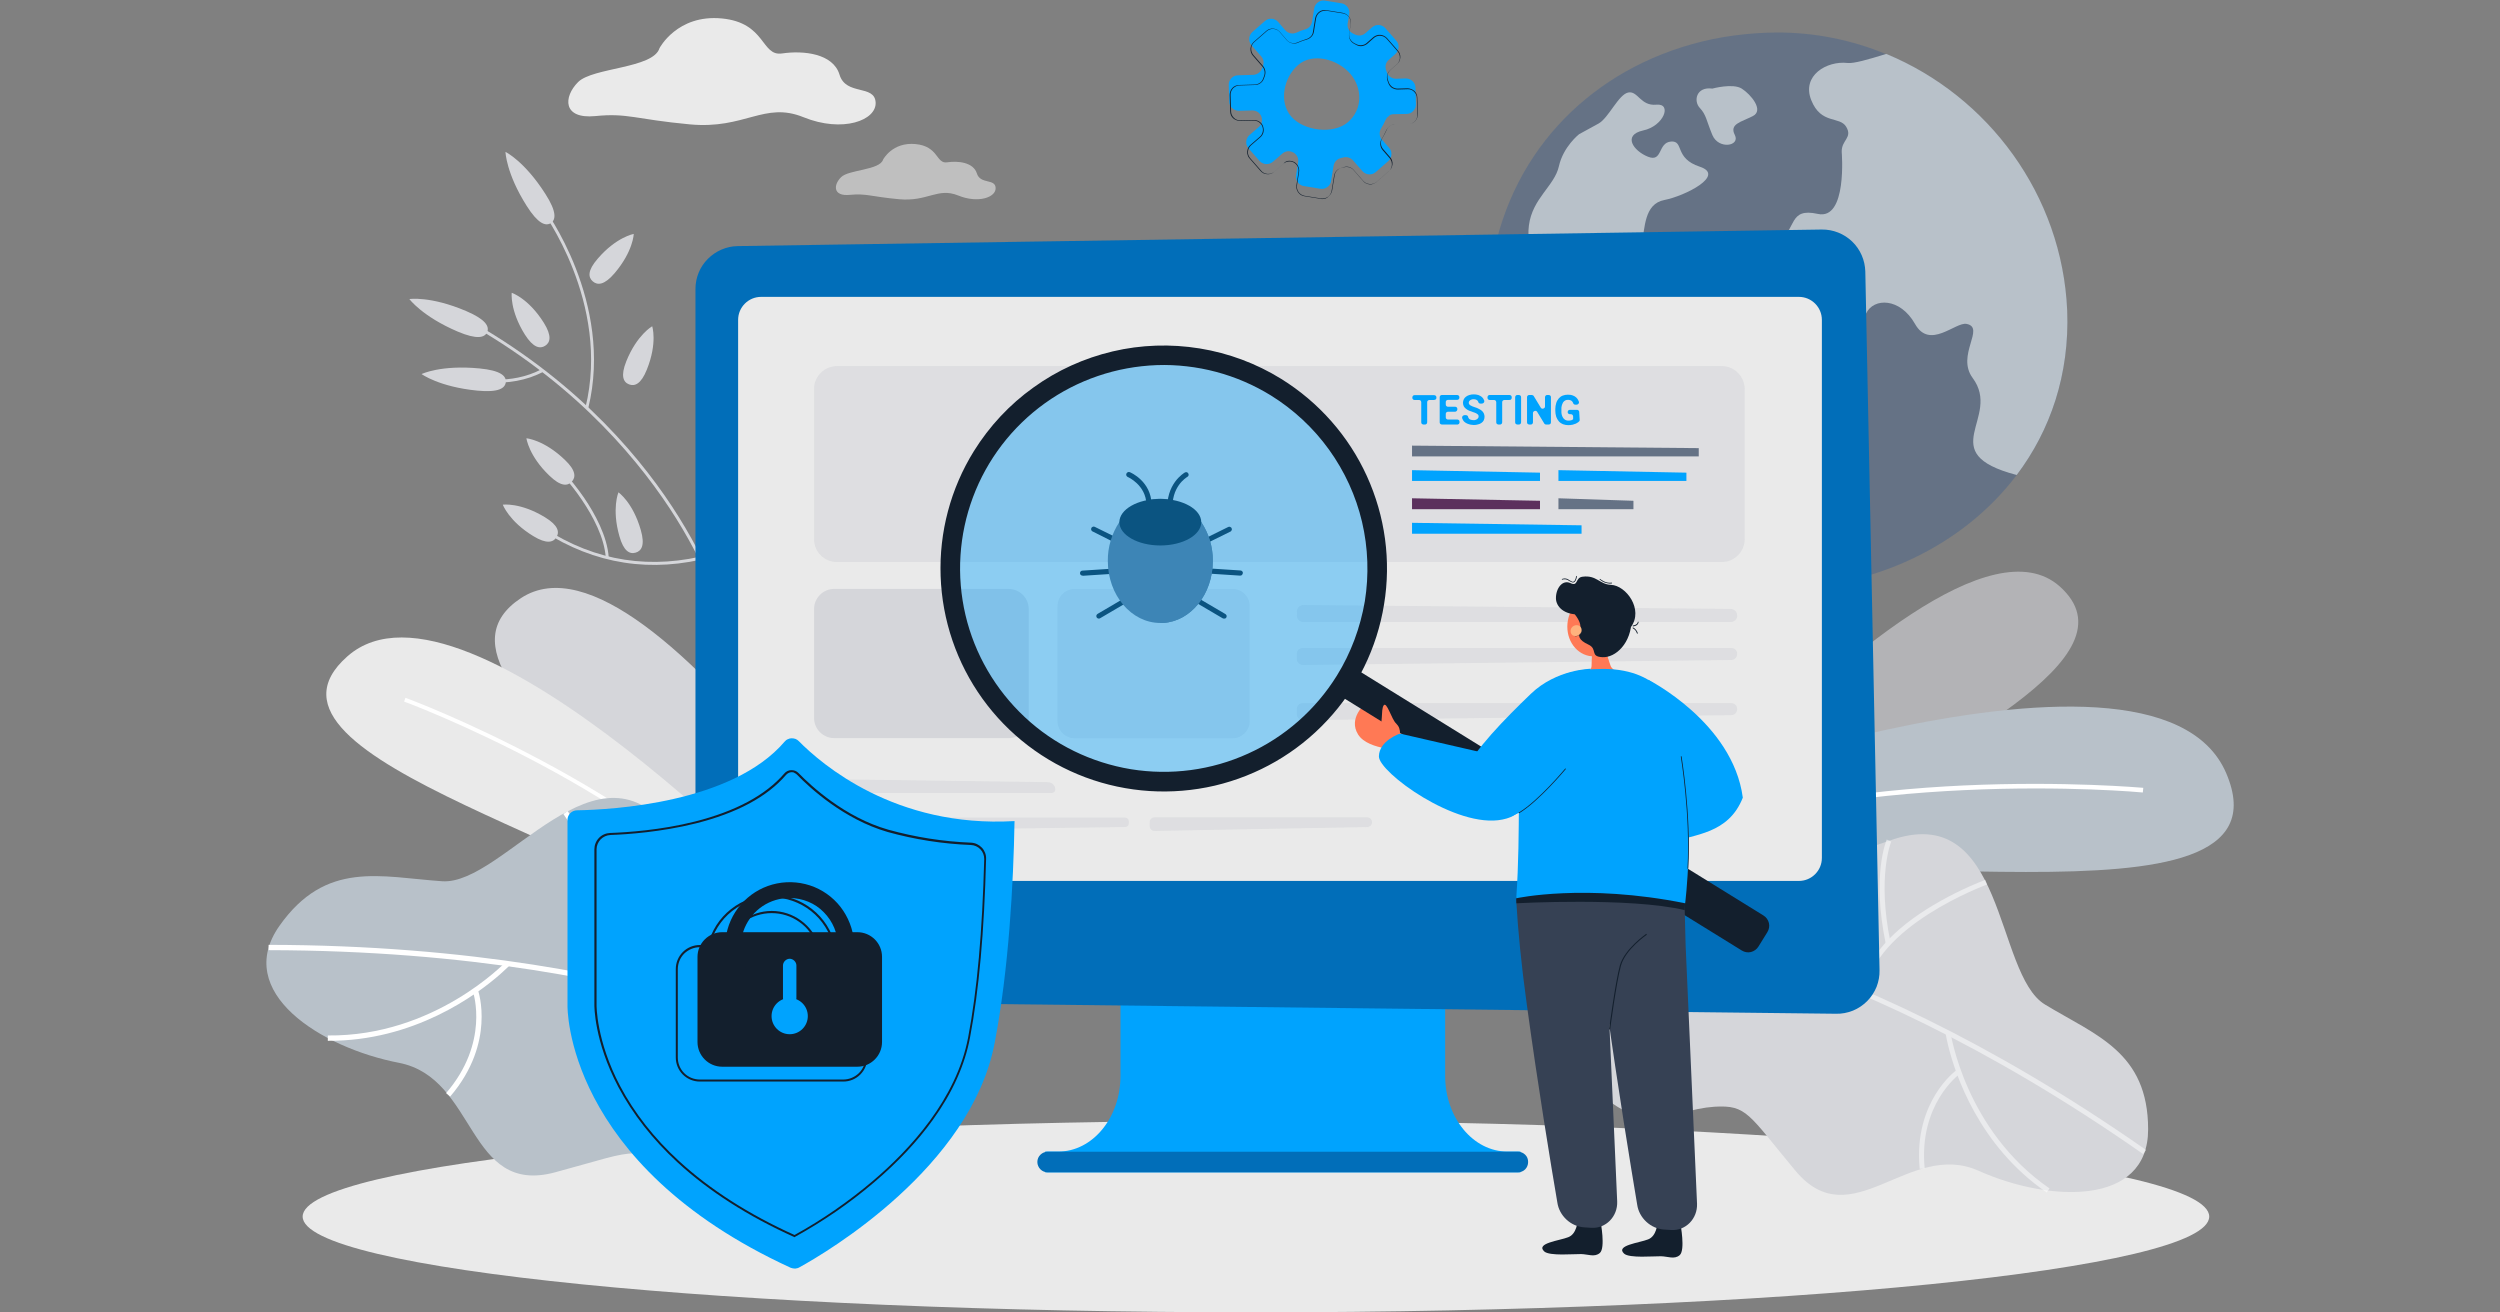 <?xml version="1.0" encoding="utf-8"?>
<!-- Generator: Adobe Illustrator 26.1.0, SVG Export Plug-In . SVG Version: 6.00 Build 0)  -->
<svg version="1.1" id="Layer_1" xmlns="http://www.w3.org/2000/svg" xmlns:xlink="http://www.w3.org/1999/xlink" x="0px" y="0px"
	 viewBox="0 0 1600 840" style="enable-background:new 0 0 1600 840;" xml:space="preserve">
<rect x="0" y="0" width="1600" height="840" fill="#808080" stroke="none"/>
<style type="text/css">
	.st0{fill:#657285;}
	.st1{fill:#B8C1C9;}
	.st2{fill:#EAEAEA;}
	.st3{opacity:0.6;}
	.st4{fill:#D5D6DA;}
	.st5{fill:#FFFFFF;}
	.st6{opacity:0.5;}
	.st7{fill:#00A3FE;}
	.st8{fill:#016EB9;}
	.st9{fill:#131F2D;}
	.st10{fill:#5C305D;}
	.st11{opacity:0.4;}
	.st12{fill:#FF7955;}
	.st13{fill:#364154;}
	.st14{fill:#FFB27D;}
</style>
<g>
	<path class="st0" d="M1290.7,304c-34.5,45.7-92.4,72.8-153,72.8c-98.4,0-185.9-75.1-185.9-173.4c0-81.1,44.4-139.2,105.4-166
		c16.8-7.3,34.5-12.3,52.7-14.7c9.2-1.2,18.5-1.9,27.8-1.9c23.8,0,47.3,4.7,69.3,13.8c65.1,26.9,112.5,90.3,115.8,164.2
		C1324.6,239.7,1312.2,275.5,1290.7,304z"/>
	<path class="st1" d="M1035.2,214.4c0,0,7,16.1,0,24.9c-6.9,8.8-7.6,25.5,6.3,36.5c13.9,11,19.8,12,16.7,23
		c-3.2,11-6.4,24.5-1.3,30.2c5.2,5.7,7.3,19.1,18.9,20.1c11.6,1-0.9-9.2,6.6-18.7c7.6-9.5,36.9-11.3,34.1-30
		c-2.8-18.7,24.1-20.3,27.9-32.6c3.8-12.3-12.3-19.8-25.8-18.9c-13.5,0.9-5.2-20.1-19.9-23.2c-14.7-3.1-21.5-14.9-30.1-13.5
		c-8.5,1.4-18-10.6-27.7-6.9C1031.4,209.3,1035.2,214.4,1035.2,214.4z"/>
	<path class="st1" d="M1010.6,85.9c0,0-10.1,7.9-12.9,20.5c-2.8,12.6-17,20.5-19.2,37.9c-2.2,17.4,7.8,17.8,4.3,27.3
		c-3.5,9.5,0.9,14.2,11.7,18.9c10.8,4.7,11.8,12,18.1,14.4c6.4,2.4,4.7,8.8,6.9,9.5c2.1,0.7,1.2-4.8,3.4-12.1
		c2.2-7.2,4.1-10.2-3.9-9.9c-8,0.3-5.5-6.1-2.4-10.2c3.2-4.1-4.4-4.7-6.9-4.1c-2.5,0.6-1.9,12.3-7.1,6.8c-5.2-5.5-7.7-11.8-3.5-19.1
		c4.3-7.2,13.4-1.3,19.9-9.9c6.5-8.7,15.6-5.2,16.1,1.7c0.5,6.9,13.4,7.1,15.6-2c2.2-9.1,1.3-25.1,14.5-27.6
		c13.3-2.6,39.3-15.8,22.7-21.3c-16.6-5.4-9.9-16.8-18.5-16.1c-8.5,0.7-5.2,13.5-14.7,9.7c-9.5-3.8-16.3-13.9-3.1-16.8
		c13.3-2.8,18.7-17.5,8.5-16.5s-11.8-9-18-7.8c-6.2,1.2-12.5,16.1-18.9,19.8C1016.8,82.5,1010.6,85.9,1010.6,85.9z"/>
	<path class="st1" d="M1095.9,56.7c0,0,13.1-3.6,18.8,0c5.7,3.6,14.5,13.9,7.1,17.6c-7.4,3.8-15.2,5-11.5,12.1
		c3.6,7.1-10.4,9.5-14.4,0c-3.9-9.5-3.9-12.9-8-17.3C1083.7,64.7,1085.5,55.3,1095.9,56.7z"/>
	<path class="st1" d="M1290.7,304c-54.1-14.2-9.2-36.5-28.2-62.1c-10.8-14.6,8.4-32.2-3.9-34.6c-7.1-1.4-23.6,16.8-33,0
		c-9.5-16.8-26.4-16.9-31.3-6.7c-4.9,10.2-25.7,17.2-39.3,9.8c-13.6-7.4-5.7-17.2-17.5-25c-11.8-7.7-12.7-20,0-29.5
		c12.7-9.5,6.9-23.2,25.9-19c19,4.2,15.3-39.6,15.3-39.6c-0.3-7.7,7.1-9,2.9-16.1c-4.2-7.1-16.1-1.3-22.4-17.1
		c-6.3-15.8,10-25.3,23.2-23.8c3.8,0.5,13.2-2.2,24.8-5.8c65.2,26.9,112.6,90.3,115.8,164.2C1324.6,239.7,1312.2,275.5,1290.7,304z"
		/>
	<path class="st1" d="M1039,178.3c0,0,10.9-6.1,16.7-1.2c5.8,4.8,8.3,8.1,16.9,6.2c8.6-1.8,14.4,1.6,8.9,4.1
		c-5.5,2.5-18.5,6.9-24.5,1.7C1051.1,183.8,1033.9,180.4,1039,178.3z"/>
	<path class="st1" d="M1083,197.9c0,0,7.7,1.4,9.6-1.8c1.8-3.2-1.8-0.1-4.8-1.8C1084.8,192.6,1079.1,194.3,1083,197.9z"/>
	<path class="st2" d="M803.8,839.9c337,0,610.1-27.5,610.1-61.3c0-33.9-273.2-61.3-610.1-61.3c-337,0-610.1,27.5-610.1,61.3
		C193.7,812.5,466.9,839.9,803.8,839.9z"/>
	<g class="st3">
		<path class="st4" d="M1107.7,492.9c69.8-71.3,167.7-155.4,210.4-117.7c51.4,45.5-73.4,102.7-167.2,161.3
			C1117.3,557.6,1063.2,538.3,1107.7,492.9z"/>
	</g>
	<path class="st1" d="M1021.5,522.5c0,0,356.3-137.7,403.3-27.6c47,110.1-266.4,32.8-368.4,76.6L1021.5,522.5z"/>
	<path class="st5" d="M1040.7,550c69.9-31.5,156-41.5,216.1-44.3c65-3.1,114.1,1.4,114.6,1.5l0.3-3c-0.5,0-49.8-4.5-115-1.5
		c-60.3,2.8-146.9,12.9-217.2,44.6L1040.7,550z"/>
	<path class="st4" d="M1266.3,749.3c-44.7-20-81.2,43.1-117.2,0c-30.4-36.5-31-42.2-51.8-41c-7.1,0.5-14.1,1.9-20.8,4.4
		c-8,2.9-21.6,5.8-34.4-0.5c-77.9-38.6-97.2-209.7,16.1-213c8.2-0.2,16.9,3.8,26.2,8.6c50.6,26.3,49.5,57.5,124.6,30.3
		c75.1-27.2,67.3,85.2,99.8,104.8c32.4,19.7,66,30.3,66,79.9S1311,769.3,1266.3,749.3z"/>
	<g class="st6">
		<path class="st5" d="M1025.6,589.4l0.1-3.2c1.4,0.1,144.3,7.5,347.8,149.8l-1.9,2.6C1168.9,596.8,1026.9,589.4,1025.6,589.4z"/>
		<path class="st5" d="M1206.8,603.6c-8.9-43.1,0.3-65.3,0.7-66.3l2.9,1.3c-0.1,0.2-9.2,22.4-0.5,64.4L1206.8,603.6z"/>
		<path class="st5" d="M1190.8,634.9c2.2-18.5,16.7-36.8,42.1-52.9c11.9-7.5,24.6-13.8,37.7-18.9l1.1,3
			c-0.7,0.3-72.6,26.6-77.7,69.1L1190.8,634.9z"/>
		<path class="st5" d="M1246.8,669.1c-1.2-4.9-1.6-7.9-1.7-8.1l3.2-0.4c0.1,0.6,9.4,62.8,63.4,100l-1.8,2.6
			C1266.4,733.3,1251.3,687.5,1246.8,669.1z"/>
		<path class="st5" d="M1228.6,748.1c-2.2-22.3,4.3-38.2,10.1-47.7c6.3-10.3,13.1-15.2,13.3-15.4l1.9,2.6
			c-0.3,0.2-26.1,19.4-22.1,60.2L1228.6,748.1z"/>
	</g>
	<path class="st2" d="M422.1,30.8c0,0,11.3-21.7,39.8-19c28.5,2.7,25.1,24.5,38.7,22.4c13.6-2,32.6,0,36.7,13.6
		c4.1,13.6,22.4,6.1,23.1,17.7c0.7,11.5-21.1,19.7-46.2,9.5c-25.1-10.2-37.4,7.9-72.7,4.6c-35.3-3.3-39.7-7.4-60.6-5.3
		C360,76.3,360.5,62,370,52.5C379.5,43.1,418.1,43.9,422.1,30.8z"/>
	<g class="st3">
		<path class="st2" d="M565.2,102.1c0,0,5.9-11.3,20.7-9.9c14.9,1.4,13.1,12.7,20.2,11.7c7.1-1.1,16.9,0,19.1,7.1
			c2.2,7.1,11.7,3.2,12,9.2c0.4,6-11,10.2-24,4.9c-13.1-5.3-19.5,4.1-37.8,2.4c-18.4-1.7-20.7-3.8-31.5-2.8
			c-10.9,1.1-10.6-6.4-5.6-11.3C543.1,108.5,563.1,109,565.2,102.1z"/>
	</g>
	<path class="st4" d="M393.3,174.9c-6.5,7.6-10.9,7.8-13.9,5.2c-3-2.6-3.5-6.9,3.1-14.5c11.9-13.9,23.1-15.9,23.1-15.9
		S405.3,160.8,393.3,174.9z"/>
	<path class="st4" d="M414,236.5c-3.7,9.3-7.8,10.9-11.4,9.5c-3.7-1.4-5.5-5.4-1.8-14.7c6.8-17,16.6-22.5,16.6-22.5
		S420.9,219.3,414,236.5z"/>
	<path class="st4" d="M465.3,397.6l-1.8,0.5c-0.1-0.3-7.4-28.8-30.7-66.2c-21.6-34.5-61.6-83.9-129.8-123.2l1-1.6
		c68.6,39.5,108.8,89.1,130.5,123.9C457.9,368.6,465.3,397.3,465.3,397.6z"/>
	<path class="st4" d="M376.5,261.2l-1.8-0.4c16.3-67-27.9-126.3-28.4-126.9l1.5-1.1C348.3,133.3,393,193.4,376.5,261.2z"/>
	<path class="st4" d="M339.4,241.5c-11.4,3.8-23.6,4.4-35.4,1.8l0.5-1.8c0.2,0.1,21.9,5.6,42.3-5.3l0.9,1.7
		C345.1,239.3,342.3,240.5,339.4,241.5L339.4,241.5z"/>
	<path class="st4" d="M448.4,358.2c-38.3,8.5-74.4,0.8-107.3-22.8c-0.8-0.6-1.6-1.2-2.5-1.7c0.1,0,0.1,0,0.2,0v-1.9
		c0.6,0,1,0.3,3.4,2c32.4,23.4,68,30.9,105.8,22.5L448.4,358.2z"/>
	<path class="st4" d="M389.6,356.9l-1.9,0.1c-1.7-25.7-29.3-54.9-29.6-55.1l1.4-1.3c5.2,5.7,10,11.7,14.4,18.1
		C380.5,328.4,388.7,343.1,389.6,356.9z"/>
	<path class="st4" d="M298.4,199.1c12.4,5.3,14.9,9.8,13.4,13.4c-1.5,3.6-6.4,5-18.9-0.3c-22.7-9.7-30.9-20.8-30.9-20.8
		S275.4,189.3,298.4,199.1z"/>
	<path class="st4" d="M306.9,235.8c13.5,1.3,17.2,4.8,16.8,8.8c-0.4,3.9-4.7,6.7-18.2,5.4c-24.5-2.4-35.7-10.6-35.7-10.6
		S282,233.4,306.9,235.8z"/>
	<path class="st4" d="M361.4,294.2c7.3,6.9,7.2,11.3,4.5,14.1c-2.7,2.9-7.1,3.1-14.3-3.9c-13.2-12.6-14.7-23.9-14.7-23.9
		S348,281.4,361.4,294.2z"/>
	<path class="st4" d="M348,206.5c5.3,8.5,4.2,12.7,0.9,14.8c-3.3,2.1-7.6,1.3-13-7.2c-9.7-15.5-8.4-26.7-8.4-26.7
		S338.1,190.8,348,206.5z"/>
	<path class="st4" d="M410.1,339.2c2.8,9.7,0.5,13.4-3.3,14.5c-3.8,1.1-7.7-0.9-10.4-10.6c-5-17.6-0.6-28-0.6-28
		S405,321.4,410.1,339.2z"/>
	<path class="st4" d="M348.7,331c8.6,5.2,9.5,9.5,7.4,12.8c-2,3.4-6.3,4.5-14.8-0.7c-15.6-9.5-19.5-20.1-19.5-20.1
		S332.9,321.4,348.7,331z"/>
	<path class="st4" d="M349.1,124.2c7.3,11.4,6.7,16.5,3.4,18.6c-3.3,2.1-8.2,0.4-15.4-11c-13.2-20.8-13.6-34.6-13.6-34.6
		S335.7,103.1,349.1,124.2z"/>
	<path class="st4" d="M611.3,645.5c0,0-193.4-318.3-277.9-262.7c-84.5,55.7,176.9,184.6,230.2,279.1L611.3,645.5z"/>
	<path class="st2" d="M521.3,588.7c0,0-222.6-235.8-298.9-168.7C146,487.1,414.6,542.6,476.6,613.4L521.3,588.7z"/>
	<path class="st5" d="M496.4,602.8c-42-49.7-104.4-88.9-149.4-113c-48.7-26.1-88-40.7-88.4-40.8l0.9-2.4c0.4,0.1,39.8,14.7,88.7,41
		c45.2,24.2,107.8,63.6,150.1,113.5L496.4,602.8z"/>
	<path class="st1" d="M255.3,680.2c50.1,9.7,43.4,85.3,99.9,70.1c56.5-15.2,51.7-18.8,79.6,5.3c0,0,11.2,23.6,33.9,27.1
		c89.5,13.7,208.6-120.6,114.1-191.2c-6.8-5.1-16.7-6.9-27.5-8.4c-58.9-7.9-76.6,19.4-124.4-48.7c-47.7-68.1-108.4,32.3-147.9,29.6
		c-39.4-2.7-74.4-13.7-104.2,28.6C149,635,205.2,670.5,255.3,680.2z"/>
	<path class="st5" d="M556.3,688l1.8-2.8c-1.2-0.8-127.5-80-386.2-80.5v3.4C429.7,608.6,555.1,687.2,556.3,688z"/>
	<path class="st5" d="M393.3,591.7c33.4-31.4,38.9-55.9,39.2-56.9l-3.3-0.7c0,0.2-5.6,24.6-38.2,55.1L393.3,591.7z"/>
	<path class="st5" d="M388.2,628c9.2-17.1,7.8-41.4-4.1-70.2c-5.7-13.5-12.6-26.5-20.8-38.7l-2.7,1.9c0.5,0.7,46,66.1,24.7,105.4
		L388.2,628z"/>
	<path class="st5" d="M320,623.6c4-3.5,6.1-5.7,6.2-5.8l-2.4-2.3c-0.5,0.5-45.7,47.9-114,47.2v3.4
		C264.8,666.5,305.2,636.6,320,623.6z"/>
	<path class="st5" d="M288.1,701.8c15.2-17.7,19.3-35.1,20-46.7c0.8-12.5-2-20.8-2.1-21.1l-3.2,1.1c0.1,0.3,10.6,32.1-17.3,64.5
		L288.1,701.8z"/>
	<path class="st7" d="M924.9,688.6V585.7H717.1v102.9c0,26.7-17.8,48.4-39.8,48.4h-8.4v13.3h304.2V737h-8.4
		C942.8,737,924.9,715.3,924.9,688.6z"/>
	<path class="st8" d="M971.4,750.3H670.6c-1.8,0-3.5-0.7-4.7-1.9c-1.2-1.2-2-2.9-2-4.7l0,0c0-1.8,0.7-3.5,2-4.7
		c1.2-1.2,2.9-1.9,4.7-1.9h300.8c1.8,0,3.5,0.7,4.7,1.9c1.3,1.2,1.9,2.9,1.9,4.7l0,0c0,1.8-0.7,3.5-1.9,4.7
		C974.9,749.6,973.2,750.3,971.4,750.3L971.4,750.3z"/>
	<path class="st8" d="M1175,648.8l-702.8-8.1c-7.2-0.1-14.1-3-19.2-8.2c-5.1-5.1-7.9-12.1-7.9-19.3V184.9c0-7.2,2.8-14.1,7.9-19.2
		c5.1-5.1,11.9-8.1,19.2-8.2l693.7-10.6c7.3-0.1,14.3,2.7,19.5,7.7c5.2,5,8.2,11.9,8.4,19.2l9.1,447.1c0.1,3.7-0.6,7.3-1.9,10.7
		c-1.4,3.4-3.4,6.5-6,9.1c-2.6,2.6-5.7,4.7-9.1,6.1C1182.4,648.2,1178.7,648.9,1175,648.8L1175,648.8z"/>
	<path class="st2" d="M1151.3,190H487.1c-8.1,0-14.7,6.6-14.7,14.7v344.4c0,8.1,6.6,14.7,14.7,14.7h664.2c8.1,0,14.7-6.6,14.7-14.7
		V204.7C1166,196.6,1159.4,190,1151.3,190z"/>
	<path class="st7" d="M891.6,73.1l8.7-0.2c0.8,0,1.6-0.2,2.3-0.5c0.7-0.3,1.4-0.8,1.9-1.4c0.5-0.6,1-1.3,1.3-2
		c0.3-0.7,0.4-1.5,0.4-2.3l-0.3-10.6c0-1.6-0.7-3.1-1.9-4.2c-1.2-1.1-2.7-1.7-4.3-1.7l-6.2,0.2c-1.3,0-2.6-0.4-3.6-1.1
		c-1.1-0.7-1.9-1.8-2.3-3c-0.2-0.5-0.3-1-0.5-1.4c-0.4-1.1-0.5-2.4-0.2-3.6c0.3-1.2,1-2.2,1.9-3l4.2-3.7c1.2-1.1,1.9-2.5,2.1-4.2
		c0.1-1.6-0.4-3.2-1.5-4.4l-7-8c-0.5-0.6-1.2-1.1-1.9-1.4c-0.7-0.4-1.5-0.6-2.3-0.6c-0.8-0.1-1.6,0.1-2.3,0.3
		c-0.7,0.3-1.4,0.7-2,1.2l-4.2,3.7c-0.9,0.8-2,1.3-3.2,1.5c-1.2,0.1-2.4-0.1-3.5-0.6c-0.4-0.2-0.9-0.5-1.4-0.7
		c-1.2-0.6-2.1-1.5-2.7-2.6c-0.6-1.2-0.8-2.5-0.6-3.7l1-6.1c0.3-1.6-0.1-3.2-1.1-4.5c-1-1.3-2.4-2.2-3.9-2.4l-10.5-1.7
		c-1.6-0.3-3.2,0.1-4.5,1.1c-1.3,0.9-2.2,2.4-2.4,3.9l-1.4,8.6c-0.2,1.1-0.7,2.2-1.5,3c-0.8,0.9-1.8,1.5-2.9,1.8
		c-1.9,0.5-3.8,1.2-5.6,2.1c-1.2,0.5-2.5,0.7-3.8,0.4c-1.3-0.3-2.4-0.9-3.3-1.9L818,14c-0.5-0.6-1.2-1.1-1.9-1.4
		c-0.7-0.4-1.5-0.6-2.3-0.6c-0.8-0.1-1.6,0.1-2.3,0.3c-0.7,0.3-1.4,0.7-2,1.2l-8,7c-1.2,1.1-1.9,2.5-2,4.1c-0.1,1.6,0.4,3.2,1.5,4.4
		l6.1,7c0.8,0.9,1.3,1.9,1.5,3.1c0.2,1.1,0,2.3-0.4,3.4c-0.2,0.5-0.4,1-0.6,1.6c-0.4,1.1-1.2,2-2.2,2.7c-1,0.7-2.1,1-3.3,1.1
		l-9.9,0.3c-1.6,0-3.1,0.7-4.2,1.9c-1.1,1.2-1.7,2.7-1.6,4.3l0.3,10.6c0,1.6,0.7,3.1,1.9,4.2c1.2,1.1,2.7,1.7,4.3,1.7l8.5-0.2
		c1.3,0,2.5,0.3,3.6,1c1,0.7,1.8,1.7,2.3,2.9v0.1c0.4,1.1,0.5,2.4,0.2,3.6c-0.3,1.2-1,2.2-1.9,3l-6,5.2c-0.6,0.5-1.1,1.2-1.4,1.9
		c-0.4,0.7-0.6,1.5-0.6,2.3c0,0.8,0,1.6,0.3,2.3c0.3,0.8,0.7,1.4,1.2,2l7,8c0.5,0.6,1.2,1.1,1.9,1.4c0.7,0.4,1.5,0.6,2.3,0.6
		c0.8,0.1,1.6-0.1,2.3-0.3c0.8-0.3,1.5-0.7,2.1-1.2l6-5.2c0.9-0.8,2-1.3,3.3-1.5c1.2-0.1,2.4,0.1,3.5,0.7l0.1,0
		c1.1,0.6,2,1.5,2.6,2.6c0.6,1.1,0.8,2.4,0.6,3.7l-1.3,8.4c-0.1,0.8-0.1,1.6,0.1,2.4c0.2,0.8,0.5,1.5,1,2.1c0.5,0.6,1.1,1.2,1.7,1.6
		c0.7,0.4,1.4,0.7,2.2,0.8l10.5,1.7c1.6,0.3,3.2-0.1,4.5-1.1c1.3-0.9,2.2-2.4,2.4-3.9l1.6-9.7c0.2-1.2,0.7-2.2,1.5-3.1
		c0.8-0.9,1.8-1.5,3-1.8c0.5-0.1,1.1-0.3,1.6-0.4c1.1-0.3,2.3-0.3,3.4,0c1.1,0.3,2.1,1,2.9,1.8l6.1,7c0.5,0.6,1.2,1.1,1.9,1.4
		c0.7,0.4,1.5,0.6,2.3,0.6c0.8,0.1,1.6-0.1,2.3-0.3c0.7-0.3,1.4-0.7,2-1.2l8-7c0.6-0.5,1.1-1.2,1.4-1.9c0.4-0.7,0.6-1.5,0.6-2.3
		c0-0.8,0-1.6-0.3-2.3c-0.3-0.8-0.6-1.4-1.2-2l-4.5-5.2c-0.9-1-1.4-2.2-1.5-3.5c-0.1-1.3,0.2-2.6,0.9-3.7c1-1.7,2-3.5,2.8-5.3
		c0.5-1.1,1.2-2,2.2-2.6C889.3,73.5,890.4,73.2,891.6,73.1L891.6,73.1z M862.8,78.1c-9.3,8.1-28.3,5.8-36.4-3.5
		c-8.1-9.3-4.9-25,4.4-33c9.3-8.1,25.1-3.8,33.3,5.5C872.1,56.4,872.1,70,862.8,78.1L862.8,78.1z"/>
	<path class="st9" d="M846.4,127.4c-0.3,0-0.7,0-1-0.1l-10.5-1.7c-0.8-0.1-1.6-0.4-2.3-0.8c-0.7-0.4-1.3-1-1.8-1.7
		c-0.5-0.7-0.8-1.4-1-2.2c-0.2-0.8-0.2-1.6-0.1-2.4l1.3-8.3c0.2-1.2,0-2.5-0.5-3.6c-0.6-1.1-1.4-2-2.5-2.6H828
		c-1-0.5-2.2-0.8-3.4-0.6c-1.2,0.1-2.3,0.6-3.2,1.4l-6,5.2c-0.6,0.5-1.3,1-2.1,1.2c-0.8,0.3-1.6,0.4-2.4,0.3
		c-0.8-0.1-1.6-0.3-2.3-0.6c-0.7-0.4-1.4-0.9-1.9-1.5l-7-8c-0.6-0.6-1-1.3-1.2-2.1c-0.3-0.8-0.4-1.6-0.3-2.4
		c0.1-0.8,0.3-1.6,0.6-2.3c0.3-0.7,0.9-1.4,1.5-1.9l6-5.2c0.9-0.8,1.5-1.8,1.8-3c0.3-1.2,0.2-2.4-0.2-3.5V81
		c-0.4-1.2-1.2-2.1-2.2-2.8c-1-0.7-2.2-1-3.5-1l-8.5,0.2c-1.6,0-3.2-0.6-4.5-1.7c-1.2-1.1-1.9-2.7-1.9-4.4L787,60.7
		c0-1.6,0.6-3.2,1.7-4.4c1.1-1.2,2.7-1.9,4.4-1.9l9.9-0.3c1.1,0,2.2-0.4,3.2-1c1-0.6,1.7-1.6,2.1-2.6c0.2-0.5,0.4-1.1,0.6-1.6
		c0.4-1,0.6-2.2,0.4-3.3c-0.2-1.1-0.6-2.1-1.4-3l-6.1-7c-1.1-1.2-1.6-2.9-1.5-4.5c0.1-1.6,0.9-3.2,2.1-4.3l8-7
		c0.6-0.5,1.3-1,2.1-1.2c0.8-0.3,1.6-0.4,2.4-0.3c0.8,0.1,1.6,0.3,2.3,0.6c0.7,0.4,1.4,0.9,1.9,1.5l4.5,5.2c0.8,1,2,1.6,3.2,1.9
		c1.3,0.3,2.5,0.1,3.7-0.4c1.8-0.8,3.7-1.5,5.6-2.1c1.1-0.3,2-0.9,2.8-1.7c0.8-0.8,1.3-1.9,1.4-3l1.4-8.6c0.3-1.6,1.2-3.1,2.5-4.1
		c1.3-1,3-1.4,4.6-1.1l10.5,1.7c1.6,0.3,3.1,1.2,4.1,2.5c1,1.3,1.4,3,1.1,4.6l-1,6.1c-0.2,1.2,0,2.5,0.6,3.6c0.6,1.1,1.5,2,2.6,2.6
		c0.5,0.2,0.9,0.5,1.4,0.7c1,0.5,2.2,0.8,3.4,0.6c1.2-0.1,2.3-0.6,3.2-1.4l4.2-3.7c1.3-1.1,2.9-1.6,4.5-1.5c1.6,0.1,3.2,0.9,4.3,2.1
		l7,8c0.5,0.6,1,1.3,1.2,2.1c0.3,0.8,0.4,1.6,0.3,2.4c0,0.8-0.3,1.6-0.6,2.3c-0.4,0.7-0.9,1.4-1.5,1.9l-4.2,3.7
		c-0.9,0.8-1.5,1.8-1.8,2.9c-0.3,1.1-0.2,2.3,0.2,3.5c0.2,0.5,0.3,1,0.5,1.4c0.4,1.2,1.2,2.2,2.2,3c1,0.7,2.3,1.1,3.5,1.1l6.2-0.2
		c1.6,0,3.2,0.6,4.5,1.7c1.2,1.1,1.9,2.7,1.9,4.3l0.3,10.6c0,1.6-0.6,3.2-1.7,4.4c-1.1,1.2-2.7,1.9-4.3,1.9l-8.7,0.2
		c-1.1,0-2.2,0.4-3.1,1c-0.9,0.6-1.7,1.5-2.1,2.5c-0.8,1.8-1.7,3.6-2.8,5.3c-0.7,1.1-1,2.3-0.9,3.6c0.1,1.3,0.6,2.5,1.4,3.4l4.5,5.2
		c0.5,0.6,1,1.3,1.2,2.1c0.3,0.8,0.4,1.6,0.3,2.4c-0.1,0.8-0.3,1.6-0.6,2.3c-0.4,0.7-0.9,1.4-1.5,1.9l-8,7c-0.6,0.5-1.3,1-2.1,1.2
		c-0.8,0.3-1.6,0.4-2.4,0.3c-0.8-0.1-1.6-0.3-2.3-0.6c-0.7-0.4-1.4-0.9-1.9-1.5l-6.1-7c-0.7-0.8-1.7-1.5-2.8-1.8
		c-1.1-0.3-2.2-0.3-3.3,0c-0.5,0.2-1.1,0.3-1.6,0.5c-1.1,0.3-2.1,0.9-2.9,1.7c-0.8,0.8-1.3,1.9-1.5,3l-1.6,9.7
		c-0.3,1.5-1,2.8-2.1,3.7C849.3,126.9,847.9,127.4,846.4,127.4L846.4,127.4z M825.2,102.9c1,0,2,0.2,2.9,0.7l0.1,0
		c1.1,0.6,2.1,1.6,2.6,2.7c0.6,1.2,0.8,2.5,0.6,3.8l-1.3,8.4c-0.3,1.5,0.1,3.1,1,4.4c0.9,1.3,2.3,2.1,3.8,2.4l10.5,1.7
		c1.5,0.2,3.1-0.1,4.4-1c1.3-0.9,2.1-2.3,2.4-3.8l1.6-9.7c0.2-1.2,0.7-2.3,1.5-3.2c0.8-0.9,1.9-1.5,3.1-1.8c0.5-0.1,1.1-0.3,1.6-0.4
		c1.1-0.3,2.4-0.3,3.5,0c1.1,0.3,2.2,1,2.9,1.9l6.1,7c0.5,0.6,1.1,1.1,1.8,1.4c0.7,0.3,1.4,0.5,2.2,0.6c0.8,0.1,1.6,0,2.3-0.3
		c0.7-0.2,1.4-0.6,2-1.1l8-7c1.2-1,1.9-2.5,2-4c0.1-1.6-0.4-3.1-1.4-4.3l-4.5-5.2c-0.9-1-1.4-2.3-1.5-3.6c-0.1-1.3,0.2-2.7,1-3.8
		c1-1.7,2-3.4,2.8-5.3c0.5-1.1,1.3-2,2.2-2.7c1-0.7,2.2-1,3.3-1.1l8.7-0.2c1.6,0,3-0.7,4.1-1.8c1.1-1.1,1.6-2.6,1.6-4.2l-0.3-10.6
		c0-1.6-0.7-3-1.8-4.1c-1.1-1.1-2.6-1.7-4.2-1.6l-6.2,0.2c-1.3,0-2.6-0.4-3.8-1.1c-1.1-0.8-1.9-1.9-2.3-3.1c-0.2-0.5-0.3-1-0.5-1.4
		c-0.4-1.2-0.5-2.5-0.2-3.7c0.3-1.2,1-2.3,1.9-3.1l4.2-3.7c0.6-0.5,1.1-1.1,1.4-1.8c0.3-0.7,0.6-1.4,0.6-2.2c0-0.8,0-1.5-0.3-2.3
		c-0.2-0.7-0.6-1.4-1.1-2l-7-8c-1-1.2-2.5-1.9-4-2c-1.6-0.1-3.1,0.4-4.2,1.4l-4.2,3.7c-1,0.8-2.1,1.3-3.4,1.5
		c-1.2,0.2-2.5-0.1-3.6-0.7c-0.4-0.2-0.9-0.5-1.3-0.7c-1.2-0.6-2.2-1.5-2.8-2.7c-0.6-1.2-0.8-2.5-0.6-3.9l1-6.1
		c0.2-1.5-0.1-3.1-1-4.4c-0.9-1.3-2.3-2.1-3.8-2.4l-10.5-1.7c-1.5-0.2-3.1,0.1-4.4,1c-1.3,0.9-2.1,2.3-2.4,3.8l-1.4,8.6
		c-0.2,1.2-0.7,2.3-1.5,3.1c-0.8,0.9-1.8,1.5-3,1.9c-1.9,0.5-3.8,1.2-5.6,2c-1.2,0.6-2.6,0.7-3.9,0.4c-1.3-0.3-2.5-1-3.4-2l-4.5-5.2
		c-0.5-0.6-1.1-1.1-1.8-1.4c-0.7-0.3-1.4-0.5-2.2-0.6c-0.8-0.1-1.5,0.1-2.2,0.3c-0.7,0.2-1.4,0.6-2,1.1l-8,7c-1.2,1-1.9,2.5-2,4
		c-0.1,1.5,0.4,3.1,1.4,4.3l6.1,7c0.8,0.9,1.3,2,1.5,3.2c0.2,1.2,0,2.4-0.4,3.5c-0.2,0.5-0.4,1-0.6,1.6c-0.4,1.1-1.2,2.1-2.2,2.8
		c-1,0.7-2.2,1.1-3.4,1.1l-9.9,0.3c-0.8,0-1.5,0.2-2.2,0.5c-0.7,0.3-1.3,0.8-1.9,1.3c-0.5,0.6-0.9,1.2-1.2,1.9
		c-0.3,0.7-0.4,1.5-0.4,2.3l0.3,10.6c0,1.6,0.7,3,1.8,4.1c1.1,1.1,2.6,1.7,4.2,1.6l8.5-0.2c1.3,0,2.6,0.3,3.7,1.1
		c1.1,0.7,1.9,1.8,2.3,3v0.1c0.4,1.2,0.5,2.5,0.2,3.7c-0.3,1.2-1,2.3-1.9,3.1l-6,5.2c-0.6,0.5-1,1.1-1.4,1.8
		c-0.3,0.7-0.5,1.4-0.6,2.2c-0.1,0.8,0,1.5,0.3,2.3c0.3,0.7,0.6,1.4,1.2,2l7,8c0.5,0.6,1.1,1.1,1.8,1.4c0.7,0.3,1.5,0.5,2.2,0.6
		c0.8,0.1,1.5-0.1,2.3-0.3c0.7-0.2,1.4-0.6,2-1.1l6-5.2C822.2,103.5,823.7,102.9,825.2,102.9L825.2,102.9z"/>
	<g class="st3">
		<path class="st4" d="M1101.9,234.3H535.7c-8.1,0-14.7,6.6-14.7,14.6v96.2c0,8.1,6.6,14.6,14.7,14.6h566.2
			c8.1,0,14.7-6.6,14.7-14.6V249C1116.5,240.9,1110,234.3,1101.9,234.3z"/>
	</g>
	<g class="st3">
		<path class="st4" d="M1107.6,398.1H834.2c-0.6,0-1.1-0.1-1.6-0.3c-0.5-0.2-1-0.5-1.4-0.9c-0.4-0.4-0.7-0.9-0.9-1.4
			c-0.2-0.5-0.3-1.1-0.3-1.6v-2.5c0-0.6,0.1-1.1,0.3-1.6c0.2-0.5,0.5-1,0.9-1.4c0.4-0.4,0.9-0.7,1.4-0.9c0.5-0.2,1.1-0.3,1.6-0.3
			l273.4,2.5c1.1,0,2.2,0.5,3,1.3c0.8,0.8,1.2,1.9,1.2,3l0,0c0,1.1-0.4,2.2-1.3,3C1109.8,397.6,1108.8,398.1,1107.6,398.1
			L1107.6,398.1z"/>
	</g>
	<path class="st0" d="M1087.2,292.1H903.7v-6.9l183.5,1.6V292.1z"/>
	<path class="st7" d="M985.6,307.8h-81.9v-6.9l81.9,1.6V307.8z"/>
	<path class="st7" d="M1012.2,341.6H903.7v-7l108.5,1.6V341.6z"/>
	<path class="st10" d="M985.6,325.9h-81.9v-7l81.9,1.6V325.9z"/>
	<path class="st0" d="M1045.4,325.9h-48v-7l48,1.6V325.9z"/>
	<path class="st7" d="M1079.3,307.8h-81.9v-6.9l81.9,1.6V307.8z"/>
	<g class="st3">
		<path class="st4" d="M1108,422.4l-274.1,3.2c-0.5,0-1-0.1-1.5-0.3c-0.5-0.2-0.9-0.5-1.3-0.8c-0.4-0.4-0.7-0.8-0.9-1.3
			c-0.2-0.5-0.3-1-0.3-1.5v-3.2c0-1,0.4-2,1.1-2.7c0.7-0.7,1.7-1.1,2.7-1.1H1108c1,0,2,0.4,2.7,1.1c0.7,0.7,1.1,1.7,1.1,2.7l0,0
			c0,1-0.4,2-1.1,2.7C1110,422,1109.1,422.4,1108,422.4L1108,422.4z"/>
	</g>
	<g class="st3">
		<path class="st4" d="M673.1,507.5h-150v-8.9l147.6,2c1.2,0,2.4,0.5,3.3,1.4c0.9,0.9,1.4,2.1,1.4,3.3l0,0c0,0.6-0.2,1.1-0.6,1.5
			C674.2,507.3,673.7,507.5,673.1,507.5z"/>
	</g>
	<g class="st3">
		<path class="st4" d="M720,529.3l-194.4,2.6c-0.3,0-0.6-0.1-0.9-0.2c-0.3-0.1-0.6-0.3-0.8-0.5c-0.2-0.2-0.4-0.5-0.5-0.8
			c-0.1-0.3-0.2-0.6-0.2-0.9v-3.9c0-0.6,0.3-1.3,0.7-1.7c0.5-0.5,1.1-0.7,1.7-0.7h194.4c0.6,0,1.3,0.3,1.7,0.7
			c0.5,0.5,0.7,1.1,0.7,1.7v1.4c0,0.6-0.2,1.2-0.7,1.7C721.2,529,720.6,529.3,720,529.3L720,529.3z"/>
	</g>
	<g class="st3">
		<path class="st4" d="M874.9,529.3l-136,2.5c-0.4,0-0.8-0.1-1.2-0.2c-0.4-0.2-0.7-0.4-1-0.7c-0.3-0.3-0.5-0.6-0.7-1
			c-0.2-0.4-0.2-0.8-0.2-1.2v-2.5c0-0.8,0.3-1.6,0.9-2.2c0.6-0.6,1.4-0.9,2.2-0.9h136.1c0.8,0,1.6,0.3,2.2,0.9
			c0.6,0.6,0.9,1.4,0.9,2.2c0,0.8-0.3,1.6-0.9,2.2C876.5,529,875.7,529.3,874.9,529.3L874.9,529.3z"/>
	</g>
	<g class="st3">
		<path class="st4" d="M1108,457.7l-274.1,3.2c-0.5,0-1-0.1-1.5-0.3c-0.5-0.2-0.9-0.5-1.3-0.8c-0.4-0.4-0.7-0.8-0.9-1.3
			c-0.2-0.5-0.3-1-0.3-1.5v-3.2c0-1,0.4-2,1.1-2.7c0.7-0.7,1.7-1.1,2.7-1.1H1108c1,0,2,0.4,2.7,1.1c0.7,0.7,1.1,1.7,1.1,2.7l0,0
			c0,1-0.4,2-1.1,2.7C1110,457.3,1109.1,457.7,1108,457.7L1108,457.7z"/>
	</g>
	<path class="st4" d="M645.5,376.9H533.9c-7.1,0-12.9,5.8-12.9,12.9v69.7c0,7.1,5.8,12.9,12.9,12.9h111.6c7.1,0,12.9-5.8,12.9-12.9
		v-69.7C658.4,382.7,652.6,376.9,645.5,376.9z"/>
	<g class="st3">
		<path class="st4" d="M788.8,376.9h-101c-6.1,0-11,4.9-11,11v73.6c0,6.1,4.9,11,11,11h101c6.1,0,11-4.9,11-11v-73.6
			C799.8,381.8,794.9,376.9,788.8,376.9z"/>
	</g>
	<path class="st7" d="M649.3,525.5c-0.7,39.8-3.6,94.2-12.7,141.9c-15.1,79.6-107.8,134.3-125,143.7c-0.8,0.5-1.8,0.7-2.7,0.8
		c-1,0-1.9-0.2-2.8-0.5c-145.1-66.6-142.9-167.8-142.9-167.8V524.7c0-1.6,0.6-3.1,1.8-4.3c1.1-1.1,2.7-1.8,4.3-1.8
		c22.1-0.4,99.2-4.5,132.9-44c0.5-0.6,1.2-1.2,2-1.5c0.8-0.4,1.6-0.6,2.4-0.6c0.8,0,1.7,0.1,2.5,0.4c0.8,0.3,1.5,0.8,2.1,1.4
		c14.5,14.7,61.8,55.6,137.9,51.2L649.3,525.5z"/>
	<path class="st9" d="M508.6,791.8c-0.1,0-0.2,0-0.3-0.1c-29.6-13.3-54.7-29.4-74.7-47.8c-16-14.7-28.7-31-37.9-48.3
		c-15.6-29.5-15.3-52.2-15.3-52.4v-99.6c0-2.7,1-5.3,2.9-7.3c1.9-2,4.5-3.1,7.2-3.2c10.9-0.4,32.3-1.8,54.2-7.3
		c26.1-6.6,45.3-16.9,57.2-30.7c0.6-0.7,1.2-1.2,2-1.6c0.8-0.4,1.6-0.6,2.5-0.6c0.9,0,1.7,0.1,2.5,0.4c0.8,0.3,1.5,0.8,2.1,1.4
		c8.1,8.3,29.7,28.4,57.5,36.3c17.3,4.8,35,7.6,52.9,8.3c2.7,0.1,5.2,1.3,7,3.2c1.8,1.9,2.8,4.5,2.7,7.2
		c-1.2,46.5-4.5,83.9-10.3,114.4c-3.3,17.6-11.3,35.3-23.7,52.5c-9.9,13.8-22.6,27.3-37.8,40.2c-15.6,13.3-32.6,24.9-50.5,34.8
		C508.8,791.7,508.7,791.8,508.6,791.8L508.6,791.8z M506.8,494.2h-0.2c-0.7,0-1.3,0.2-1.9,0.5c-0.6,0.3-1.2,0.7-1.6,1.2
		c-12,14-31.5,24.5-57.9,31.1c-22,5.5-43.6,7-54.5,7.4c-2.4,0.1-4.6,1.1-6.3,2.8c-1.6,1.7-2.6,4-2.6,6.3v99.7
		c0,0.2-0.3,22.7,15.1,51.9c9.1,17.2,21.7,33.3,37.6,47.9c19.8,18.2,44.7,34.2,74,47.4c17.8-9.8,34.5-21.4,50-34.5
		c23.7-20.1,53.6-52.4,61.1-91.9c5.8-30.5,9.1-67.8,10.3-114.2c0-2.3-0.8-4.5-2.4-6.2c-1.6-1.7-3.8-2.7-6.1-2.8
		c-18-0.7-35.9-3.5-53.2-8.3c-28.1-8.1-50-28.3-58.1-36.7c-0.4-0.5-1-0.8-1.6-1.1C508.1,494.3,507.4,494.2,506.8,494.2L506.8,494.2z
		"/>
	<path class="st9" d="M539.7,692.2h-91.8c-4.1,0-8-1.6-10.9-4.5c-2.9-2.9-4.5-6.8-4.5-10.9v-56.6c0-4.1,1.6-8,4.5-10.9
		c2.9-2.9,6.8-4.5,10.9-4.5h5.2c2.2-9.1,7.4-17.2,14.8-23c7.4-5.8,16.5-9,25.9-9c9.4,0,18.5,3.2,25.9,9c7.4,5.8,12.6,13.9,14.8,23
		h5.2c4.1,0,8,1.6,10.9,4.5c2.9,2.9,4.5,6.8,4.5,10.9v56.6c0,4.1-1.6,8-4.5,10.9C547.7,690.6,543.8,692.2,539.7,692.2z M447.9,606.2
		c-3.7,0-7.3,1.5-10,4.1c-2.6,2.6-4.1,6.2-4.1,10v56.6c0,3.7,1.5,7.3,4.1,9.9c2.6,2.6,6.2,4.1,10,4.1h91.8c3.7,0,7.3-1.5,10-4.1
		c2.6-2.6,4.1-6.2,4.1-9.9v-56.6c0-3.7-1.5-7.3-4.1-10c-2.6-2.6-6.2-4.1-10-4.1H534c-0.1,0-0.3-0.1-0.4-0.1
		c-0.1-0.1-0.2-0.2-0.2-0.4c-2.1-8.9-7.1-16.9-14.3-22.6c-7.2-5.7-16.1-8.8-25.3-8.8c-9.2,0-18.1,3.1-25.3,8.8
		c-7.2,5.7-12.2,13.7-14.3,22.6c0,0.1-0.1,0.3-0.2,0.4c-0.1,0.1-0.3,0.1-0.4,0.1H447.9z M523.5,606.2h-59.3c-0.1,0-0.2,0-0.3-0.1
		c-0.1,0-0.2-0.1-0.2-0.2c-0.1-0.1-0.1-0.2-0.1-0.3c0-0.1,0-0.2,0-0.3c2-6.5,6-12.1,11.5-16.1c5.5-4,12-6.2,18.8-6.2
		c6.8,0,13.4,2.2,18.8,6.2c5.5,4,9.5,9.6,11.5,16.1c0,0.1,0,0.2,0,0.3c0,0.1-0.1,0.2-0.1,0.3c-0.1,0.1-0.1,0.2-0.2,0.2
		C523.7,606.1,523.6,606.2,523.5,606.2L523.5,606.2z M465.1,604.8h57.5c-2.1-6-5.9-11.2-11.1-14.8c-5.2-3.7-11.3-5.6-17.7-5.6
		c-6.3,0-12.5,2-17.7,5.6C471,593.7,467.1,598.9,465.1,604.8L465.1,604.8z"/>
	<path class="st9" d="M548.7,596.6h-86.5c-8.7,0-15.8,7.1-15.8,15.8v54.5c0,8.7,7.1,15.8,15.8,15.8h86.5c8.7,0,15.8-7.1,15.8-15.8
		v-54.5C564.5,603.6,557.4,596.6,548.7,596.6z"/>
	<path class="st9" d="M505.4,647c-8.2,0-16.1-2.4-22.9-6.9c-6.8-4.5-12.1-11-15.2-18.5c-3.1-7.5-3.9-15.8-2.4-23.8
		c1.6-8,5.5-15.3,11.3-21.1c5.8-5.8,13.1-9.7,21.1-11.3c8-1.6,16.3-0.8,23.9,2.3c7.5,3.1,14,8.4,18.5,15.2c4.5,6.8,7,14.8,7,22.9
		c0,10.9-4.4,21.4-12.1,29.1C526.9,642.7,516.4,647,505.4,647L505.4,647z M505.4,574.7c-6.1,0-12.2,1.8-17.3,5.2
		c-5.1,3.4-9.1,8.3-11.5,13.9c-2.4,5.7-3,11.9-1.8,17.9c1.2,6,4.2,11.6,8.5,15.9c4.3,4.3,9.9,7.3,15.9,8.5c6,1.2,12.3,0.6,18-1.8
		c5.7-2.4,10.5-6.3,13.9-11.4c3.4-5.1,5.2-11.1,5.2-17.2c0-8.2-3.3-16.1-9.1-21.9C521.6,578,513.7,574.8,505.4,574.7L505.4,574.7z"
		/>
	<path class="st7" d="M505.4,643c-1.1,0-2.2-0.5-3-1.3c-0.8-0.8-1.3-1.9-1.3-3v-20.8c0-1.1,0.5-2.2,1.3-3c0.8-0.8,1.9-1.3,3-1.3l0,0
		c1.1,0,2.2,0.5,3,1.3c0.8,0.8,1.3,1.9,1.3,3v20.8c0,1.1-0.5,2.2-1.3,3C507.7,642.5,506.6,642.9,505.4,643L505.4,643z"/>
	<path class="st7" d="M505.4,661.9c6.4,0,11.6-5.2,11.6-11.6c0-6.4-5.2-11.6-11.6-11.6c-6.4,0-11.6,5.2-11.6,11.6
		C493.8,656.7,499,661.9,505.4,661.9z"/>
	<path class="st9" d="M716.4,348.6c-0.3,0-0.5-0.1-0.7-0.2l-16.5-8.3c-0.2-0.1-0.4-0.2-0.5-0.4c-0.1-0.2-0.3-0.4-0.3-0.6
		c-0.1-0.2-0.1-0.4-0.1-0.6c0-0.2,0.1-0.4,0.2-0.6c0.1-0.2,0.2-0.4,0.4-0.5c0.2-0.1,0.4-0.3,0.6-0.3c0.2-0.1,0.4-0.1,0.6-0.1
		c0.2,0,0.4,0.1,0.6,0.2l16.6,8.2c0.4,0.1,0.7,0.4,0.9,0.7c0.2,0.3,0.2,0.7,0.1,1.1c-0.1,0.4-0.3,0.7-0.6,0.9
		C717.2,348.5,716.8,348.6,716.4,348.6L716.4,348.6z"/>
	<path class="st9" d="M692.9,368.4c-0.4,0-0.9-0.1-1.2-0.4c-0.3-0.3-0.5-0.7-0.5-1.1c0-0.4,0.1-0.9,0.4-1.2c0.3-0.3,0.7-0.5,1.1-0.5
		l18.4-1.2c0.4,0,0.9,0.1,1.2,0.4c0.3,0.3,0.5,0.7,0.6,1.1c0,0.4-0.1,0.9-0.4,1.2c-0.3,0.3-0.7,0.5-1.1,0.6l-18.4,1.2L692.9,368.4z"
		/>
	<path class="st9" d="M703.3,395.9c-0.4,0-0.7-0.1-1-0.3s-0.5-0.5-0.6-0.9c-0.1-0.4-0.1-0.7,0.1-1.1c0.2-0.3,0.4-0.6,0.8-0.8l16-9.4
		c0.2-0.1,0.4-0.2,0.6-0.2c0.2,0,0.4,0,0.6,0c0.2,0.1,0.4,0.1,0.6,0.3c0.2,0.1,0.3,0.3,0.4,0.5c0.1,0.2,0.2,0.4,0.2,0.6
		c0,0.2,0,0.4,0,0.6c-0.1,0.2-0.1,0.4-0.3,0.6c-0.1,0.2-0.3,0.3-0.5,0.4l-16,9.4C703.9,395.8,703.6,395.9,703.3,395.9L703.3,395.9z"
		/>
	<path class="st9" d="M770.2,348.6c-0.3,0-0.6-0.1-0.9-0.2c-0.3-0.2-0.5-0.4-0.6-0.7c-0.1-0.2-0.2-0.4-0.2-0.6c0-0.2,0-0.4,0.1-0.6
		c0.1-0.2,0.2-0.4,0.3-0.6s0.3-0.3,0.5-0.4l16.6-8.2c0.2-0.1,0.4-0.2,0.6-0.2c0.2,0,0.4,0,0.6,0.1c0.2,0.1,0.4,0.2,0.6,0.3
		c0.2,0.1,0.3,0.3,0.4,0.5c0.1,0.2,0.2,0.4,0.2,0.6c0,0.2,0,0.4-0.1,0.6c-0.1,0.2-0.2,0.4-0.3,0.6c-0.1,0.2-0.3,0.3-0.5,0.4
		l-16.6,8.2C770.7,348.5,770.5,348.6,770.2,348.6z"/>
	<path class="st9" d="M793.7,368.4h-0.1l-18.4-1.2c-0.4,0-0.8-0.2-1.1-0.6c-0.3-0.3-0.4-0.8-0.4-1.2s0.2-0.8,0.6-1.1
		c0.3-0.3,0.8-0.4,1.2-0.4l18.4,1.2c0.4,0,0.8,0.2,1.1,0.5c0.3,0.3,0.5,0.7,0.4,1.2c0,0.4-0.2,0.8-0.5,1.1
		C794.6,368.3,794.1,368.4,793.7,368.4L793.7,368.4z"/>
	<path class="st9" d="M783.3,395.9c-0.3,0-0.6-0.1-0.8-0.2l-16-9.4c-0.2-0.1-0.3-0.3-0.5-0.4c-0.1-0.2-0.2-0.4-0.3-0.6
		c-0.1-0.2-0.1-0.4,0-0.6c0-0.2,0.1-0.4,0.2-0.6c0.1-0.2,0.3-0.3,0.4-0.5c0.2-0.1,0.4-0.2,0.6-0.3c0.2-0.1,0.4-0.1,0.6,0
		c0.2,0,0.4,0.1,0.6,0.2l16,9.4c0.3,0.2,0.6,0.4,0.8,0.8c0.2,0.3,0.2,0.7,0.1,1.1c-0.1,0.4-0.3,0.7-0.6,0.9S783.7,395.9,783.3,395.9
		L783.3,395.9z"/>
	<path class="st0" d="M776.2,359c0,21.3-14.1,38.7-31.9,39.7c-0.6,0-1.2,0-1.7,0c-18.5,0-33.6-17.8-33.6-39.7
		c-0.1-8.8,2.5-17.5,7.4-24.9c6.2-9.1,15.6-14.9,26.2-14.9c2.9,0,5.8,0.4,8.6,1.3c7.3,2.4,13.5,7.2,17.6,13.6
		C773.7,341.5,776.3,350.2,776.2,359L776.2,359z"/>
	<path class="st0" d="M776.2,359c0,21.3-14.1,38.7-31.9,39.7c-2.3-6.6-3.9-13.3-4.9-20.2c-2-14.3-1.2-27.8,1.9-38.8
		c2.2-7.8,5.5-14.4,9.8-19.1c7.3,2.4,13.5,7.2,17.7,13.6C773.7,341.5,776.3,350.2,776.2,359L776.2,359z"/>
	<path class="st9" d="M742.6,349.1c14.5,0,26.2-6.7,26.2-14.9c0-8.2-11.7-14.9-26.2-14.9c-14.5,0-26.2,6.7-26.2,14.9
		C716.4,342.4,728.2,349.1,742.6,349.1z"/>
	<path class="st9" d="M735.3,324.4c-0.4,0-0.8-0.2-1.1-0.5c-0.3-0.3-0.5-0.7-0.5-1.1c-0.3-12.4-11.8-17.5-11.9-17.5
		c-0.4-0.2-0.7-0.5-0.9-0.9c-0.2-0.4-0.2-0.9,0-1.3c0.2-0.4,0.5-0.7,0.9-0.9c0.4-0.2,0.9-0.2,1.3,0c0.6,0.2,13.6,5.9,13.9,20.5
		c0,0.2,0,0.4-0.1,0.6c-0.1,0.2-0.2,0.4-0.3,0.5c-0.2,0.2-0.3,0.3-0.5,0.4C735.8,324.4,735.5,324.4,735.3,324.4L735.3,324.4z"/>
	<path class="st9" d="M748.8,328.7c-0.4,0-0.8-0.2-1.1-0.4c-0.3-0.3-0.5-0.7-0.5-1.1c-1.4-17.5,10.6-24.5,11.1-24.8
		c0.4-0.2,0.8-0.3,1.2-0.2c0.4,0.1,0.8,0.4,1,0.8c0.2,0.4,0.3,0.8,0.2,1.2c-0.1,0.4-0.4,0.8-0.8,1c-0.5,0.3-10.7,6.3-9.4,21.7
		c0,0.2,0,0.4-0.1,0.6c-0.1,0.2-0.2,0.4-0.3,0.6c-0.1,0.2-0.3,0.3-0.5,0.4c-0.2,0.1-0.4,0.2-0.6,0.2L748.8,328.7z"/>
	<g class="st11">
		<path class="st7" d="M841.3,460.3c53.3-53.2,53.3-139.6,0-192.8c-53.3-53.2-139.7-53.2-193,0c-53.3,53.2-53.3,139.6,0,192.8
			C701.5,513.5,788,513.5,841.3,460.3z"/>
	</g>
	<path class="st12" d="M899.9,480.1c0,0-24.1,0.5-30.7-10c-6.6-10.6,4.6-19.7,4.6-19.7l35.9,19.4L899.9,480.1z"/>
	<path class="st9" d="M862.3,424.8l-10.5,16.9L1118,606.5l10.5-16.9L862.3,424.8z"/>
	<path class="st9" d="M1131.1,596.6l-5.7,9.2c-1.1,1.8-2.9,3-4.8,3.5c-2,0.5-4.1,0.1-5.9-1l-138.9-85.9c-1.8-1.1-3-2.8-3.5-4.8
		c-0.5-2-0.1-4.1,1-5.9l5.7-9.2c1.1-1.8,2.8-3,4.8-3.5c2-0.5,4.1-0.1,5.9,1l138.9,85.9c1.8,1.1,3,2.8,3.5,4.8
		C1132.6,592.7,1132.2,594.8,1131.1,596.6z"/>
	<path class="st9" d="M623.3,288.7c-14.9,24-22.3,51.9-21.3,80.1c1,28.2,10.3,55.5,26.8,78.4c16.5,22.9,39.4,40.4,65.9,50.3
		c26.5,9.9,55.3,11.7,82.8,5.3c27.5-6.5,52.5-20.9,71.8-41.6c19.3-20.6,32-46.5,36.5-74.4c4.6-27.9,0.7-56.4-11-82.1
		C863.1,279,844,257.4,820,242.5c-16-9.9-33.7-16.5-52.2-19.5c-18.5-3-37.5-2.4-55.7,1.9s-35.5,12.1-50.7,23.1
		C646.1,258.9,633.2,272.8,623.3,288.7L623.3,288.7z M855.6,432.4c-13.6,21.9-33.4,39.3-56.8,49.9c-23.5,10.7-49.6,14.1-75,10
		c-25.4-4.2-49.1-15.7-67.9-33.3c-18.8-17.6-32.1-40.3-38-65.4c-5.9-25.1-4.2-51.3,4.8-75.4c9-24.1,25-45,46-60.1
		c20.9-15,45.9-23.5,71.6-24.4c25.8-0.9,51.2,5.9,73.1,19.4c14.5,9,27.2,20.8,37.2,34.7c10,13.9,17.2,29.6,21.1,46.2
		c3.9,16.6,4.5,33.9,1.8,50.8C870.6,401.7,864.6,417.9,855.6,432.4z"/>
	<path class="st7" d="M1115.4,510.5c-6.4-48.2-60.6-75.5-60.6-75.5s4.6,107.5,13.8,104.3C1084.5,533.9,1106.2,533.8,1115.4,510.5z"
		/>
	<path class="st9" d="M1009.6,781.6c0,0-0.4,8.1-5.9,10.2c-5.4,2.2-21.1,3.8-15.4,9.1c3.3,3.1,19.1,1.6,23.6,1.7
		c4.5,0.1,8.6,2.2,12-0.7c3.7-3.2,0.5-19.9,0.5-19.9s-3.9,1.9-7.4,1.7C1012.1,783.5,1009.6,781.6,1009.6,781.6z"/>
	<path class="st13" d="M970.5,578.1c1,16.8,3,38.5,6.7,65.1c6.9,50.7,15.3,101.9,19.5,126.4c0.6,4.2,2.7,8,5.8,10.9
		c3.1,2.9,7.1,4.7,11.3,5l4.6,0.3c9.3,0.6,17-7.2,16.6-16.9l-7.3-165.3l-0.7-26.3C1027,577.3,968.8,550.6,970.5,578.1z"/>
	<path class="st9" d="M1060.7,783c0,0-0.4,8.1-5.9,10.2c-5.4,2.2-21.1,3.8-15.4,9.1c3.3,3.1,19.1,1.6,23.6,1.7
		c4.5,0.1,8.6,2.2,12-0.7c3.7-3.2,0.5-19.9,0.5-19.9s-3.9,1.9-7.4,1.7C1063.1,784.9,1060.7,783,1060.7,783z"/>
	<path class="st13" d="M1020.7,537.9c0,0-2,36.4,7.6,106.7c7,50.7,15.4,101.9,19.5,126.4c0.6,4.2,2.7,8,5.8,10.9
		c3.1,2.9,7.1,4.7,11.3,5l4.6,0.3c9.3,0.6,17-7.2,16.6-16.9l-7.3-165.3l-1.4-54.4L1020.7,537.9z"/>
	<path class="st9" d="M1030.5,658.9l-0.7-0.1c0-0.3,4-30.2,6.9-40.9c3-10.7,16.8-20.1,16.9-20.3l0.4,0.6
		c-0.1,0.1-13.7,9.3-16.6,19.9C1034.5,628.7,1030.5,658.6,1030.5,658.9z"/>
	<path class="st12" d="M1030.7,425.9l-3.6-10.9l-1-3.2l-6.1-18.7l-0.8,18.5l-0.5,11.1l-0.1,3.5c-0.1,2.4-1.7,2.9-3.5,5
		c-0.8,0.8-5.6,5.9-0.1,8.3c6.9,2.9,19.8-1.5,24.7-7.2C1039.5,432.5,1031.8,429.5,1030.7,425.9z"/>
	<path class="st12" d="M1038,403.4c2.1-10.9-4-21.1-13.5-23c-9.5-1.8-18.9,5.5-21,16.4c-2.1,10.9,4,21.1,13.5,23
		C1026.5,421.6,1035.9,414.2,1038,403.4z"/>
	<path class="st9" d="M1010.9,393.2c-10.1,0.4-15-5.1-15.1-10.2c-0.1-6.5,4.2-12.2,9.3-9.8c5.1,2.4,2.9-3.5,7.7-4.1
		c9.1-1.2,10.8,4.9,18.2,5.2c9.8,0.4,21,15.8,12.8,27C1043.9,401.3,1018.9,392.9,1010.9,393.2z"/>
	<path class="st9" d="M1002,386.7c0,0,10.8,9.8,9.3,15.2s-1.1,7.6,5.2,10.6c6.3,2.9,0.7,7.7,9.1,8.1c8.4,0.4,18.6-9,18.6-24.3
		c0-5.2-1.9-10.2-5.2-14.1L1002,386.7z"/>
	<path class="st14" d="M1005.9,401.7c0.5-0.8,1.4-1.3,2.3-1.5c0.9-0.2,1.9-0.1,2.7,0.4c0.4,0.3,0.7,0.6,0.9,1
		c0.2,0.4,0.4,0.8,0.4,1.3c0.1,0.5,0,0.9-0.1,1.4c-0.1,0.4-0.3,0.8-0.6,1.2c-0.5,0.8-1.4,1.3-2.3,1.5c-0.9,0.2-1.9,0-2.7-0.4
		c-0.4-0.3-0.7-0.6-0.9-1c-0.2-0.4-0.4-0.8-0.4-1.3c-0.1-0.5,0-0.9,0.1-1.4C1005.4,402.4,1005.6,402,1005.9,401.7z"/>
	<path class="st9" d="M1047.9,405.5c0,0-0.1,0-0.2-0.1c0,0-0.1-0.1-0.1-0.1c-0.4-1.4-1.3-2.5-2.6-3.2c0,0,0,0-0.1-0.1
		c0,0,0-0.1,0-0.1c0,0,0-0.1,0-0.1s0-0.1,0-0.1c0,0,0-0.1,0.1-0.1c0,0,0,0,0.1,0c0,0,0,0,0.1,0c0,0,0.1,0,0.1,0
		c1.4,0.8,2.4,2.1,2.9,3.6c0,0,0,0.1,0,0.1c0,0,0,0.1,0,0.1c0,0,0,0.1-0.1,0.1C1048,405.5,1048,405.5,1047.9,405.5L1047.9,405.5z"/>
	<path class="st9" d="M1045.2,400.9c-0.1,0-0.1,0-0.2-0.1c0,0-0.1-0.1-0.1-0.2c0,0,0-0.1,0-0.1c0,0,0-0.1,0-0.1c0,0,0.1,0,0.1-0.1
		c0,0,0,0,0.1,0c0,0,2.7-0.2,3.1-2.2c0-0.1,0.1-0.1,0.1-0.2c0,0,0.1-0.1,0.2,0c0.1,0,0.1,0.1,0.2,0.1c0,0.1,0,0.1,0,0.2
		C1048.3,400.7,1045.3,400.9,1045.2,400.9L1045.2,400.9z"/>
	<path class="st9" d="M1006.7,372.8c-0.2,0-0.4,0-0.5-0.1c-0.7-0.2-1.4-0.6-2.1-1c-0.6-0.5-1.3-0.8-2-0.9c-0.7-0.1-1.5-0.1-2.2,0.2
		c0,0-0.1,0-0.1,0c0,0-0.1,0-0.1,0c0,0,0,0-0.1-0.1c0,0,0-0.1,0-0.1c0,0,0-0.1,0-0.1c0,0,0-0.1,0-0.1c0,0,0-0.1,0.1-0.1
		c0,0,0,0,0.1,0c0.8-0.3,1.6-0.4,2.4-0.2c0.8,0.1,1.6,0.5,2.2,1c0.6,0.4,1.3,0.7,1.9,1c0.2,0.1,0.3,0.1,0.5,0c0.2,0,0.4-0.1,0.5-0.2
		c1.1-0.7,1.4-3.2,1.4-3.2c0-0.1,0-0.1,0.1-0.2c0,0,0.1-0.1,0.2-0.1c0,0,0.1,0,0.1,0c0,0,0,0,0.1,0.1c0,0,0,0.1,0,0.1
		c0,0,0,0.1,0,0.1c0,0.1-0.3,2.7-1.6,3.6C1007.3,372.7,1007,372.8,1006.7,372.8z"/>
	<path class="st9" d="M1030.3,373.5c-2.4-0.1-4.6-1-6.4-2.5c0,0,0,0-0.1-0.1s0-0.1,0-0.1c0,0,0-0.1,0-0.1c0,0,0-0.1,0-0.1
		c0,0,0,0,0.1-0.1c0,0,0.1,0,0.1,0c0,0,0.1,0,0.1,0c0,0,0,0,0.1,0.1c0,0,3.3,2.9,7.2,2.3c0.1,0,0.1,0,0.2,0c0.1,0,0.1,0.1,0.1,0.2
		c0,0.1,0,0.1,0,0.2c0,0.1-0.1,0.1-0.2,0.1C1031.1,373.4,1030.7,373.5,1030.3,373.5L1030.3,373.5z"/>
	<path class="st9" d="M1008.6,407.2c-0.2,0-0.5,0-0.7-0.1c0,0,0,0,0,0s0,0,0,0c0,0,0,0,0,0c0,0,0,0,0-0.1c0,0,0,0,0,0c0,0,0,0,0,0
		c0,0,0,0,0,0c0,0,0,0,0,0c0.1,0,2.3,0.7,3.8-2.2c0,0,0,0,0,0c0,0,0,0,0,0c0,0,0,0,0,0c0,0,0,0,0,0c0,0,0,0,0,0.1c0,0,0,0.1,0,0.1
		C1010.9,406.8,1009.4,407.2,1008.6,407.2z"/>
	<path class="st9" d="M970.5,578.1c0,0,73-4,107.7,4.4l0.5-10l-48.6-14.5l-39.2,1l-12,2.6l-8.5,13.3L970.5,578.1z"/>
	<path class="st7" d="M1071.7,456.1c0,0-6.4-28-45.7-28c-68.5,0-49.3,56.7-55.6,146.8c0,0,44.2-9.7,108.1,3.2c0,0,6.2-48.8-1.8-90
		C1074.5,477.1,1074.9,465.5,1071.7,456.1z"/>
	<path class="st7" d="M1018.1,428c0,0-22,0.3-38.3,16c-16.3,15.6-37.4,37.2-41.9,49.6c-5.5,15.3,4.6,30.6,17.5,30.9
		c12.8,0.3,24.4-9.1,24.4-9.1L1018.1,428z"/>
	<path class="st9" d="M1080.5,556h-0.5c1.9-35.3-4.3-71.5-4.3-71.9l0.5-0.1C1076.2,484.4,1082.4,520.7,1080.5,556z"/>
	<path class="st9" d="M972.2,520.5l-0.3-0.4c12.9-7.7,29.7-28.1,29.9-28.3l0.4,0.3C1002,492.3,985.1,512.7,972.2,520.5z"/>
	<path class="st7" d="M882.5,484.1c-0.2,10,49.4,46.5,79.1,40.4c31.6-6.4-7.4-41.6-7.4-41.6l-58.2-13.4
		C895.9,469.5,882.6,474,882.5,484.1z"/>
	<path class="st12" d="M895.9,469.5c0.2-1.2,0-2.3-0.4-3.5c-0.4-1.1-1.1-2.1-1.9-2.9c-3-2.6-6.1-14.6-8.1-11.6
		c-1.9,3-0.1,12.6-3.1,13.6C879.5,466.2,895.9,469.5,895.9,469.5z"/>
	<path class="st7" d="M917.7,256h-2.9c-0.4,0-0.8,0.2-1,0.4c-0.3,0.3-0.4,0.6-0.4,1v12.9c0,0.4-0.2,0.7-0.4,1
		c-0.3,0.3-0.6,0.4-1,0.4h-1c-0.4,0-0.7-0.2-1-0.4c-0.3-0.3-0.4-0.6-0.4-1v-12.9c0-0.4-0.2-0.7-0.4-1c-0.3-0.3-0.6-0.4-1-0.4h-2.9
		c-0.4,0-0.8-0.2-1-0.4c-0.3-0.3-0.4-0.6-0.4-1v-0.3c0-0.4,0.2-0.7,0.4-1c0.3-0.3,0.6-0.4,1-0.4h12.6c0.4,0,0.7,0.2,1,0.4
		c0.3,0.3,0.4,0.6,0.4,1v0.3c0,0.4-0.1,0.7-0.4,1C918.5,255.8,918.1,256,917.7,256L917.7,256z"/>
	<path class="st7" d="M931.3,263.5h-4.6c-0.4,0-0.7,0.2-1,0.4c-0.3,0.3-0.4,0.6-0.4,1v2.2c0,0.4,0.1,0.7,0.4,1
		c0.3,0.3,0.6,0.4,1,0.4h5.9c0.2,0,0.4,0,0.6,0.1c0.2,0.1,0.3,0.2,0.5,0.3c0.1,0.1,0.3,0.3,0.3,0.5c0.1,0.2,0.1,0.4,0.1,0.5v0.3
		c0,0.2,0,0.4-0.1,0.6s-0.2,0.3-0.3,0.5c-0.1,0.1-0.3,0.2-0.5,0.3c-0.2,0.1-0.4,0.1-0.6,0.1h-9.8c-0.4,0-0.7-0.2-1-0.4
		c-0.3-0.3-0.4-0.6-0.4-1v-16.1c0-0.4,0.1-0.7,0.4-1c0.3-0.3,0.6-0.4,1-0.4h9.8c0.4,0,0.7,0.2,1,0.4c0.3,0.3,0.4,0.6,0.4,1v0.3
		c0,0.4-0.1,0.7-0.4,1c-0.3,0.3-0.6,0.4-1,0.4h-5.9c-0.4,0-0.7,0.2-1,0.4c-0.3,0.3-0.4,0.6-0.4,1v1.6c0,0.4,0.1,0.7,0.4,1
		c0.3,0.3,0.6,0.4,1,0.4h4.6c0.4,0,0.7,0.2,1,0.4c0.3,0.3,0.4,0.6,0.4,1v0.2c0,0.2,0,0.4-0.1,0.6c-0.1,0.2-0.2,0.4-0.3,0.5
		c-0.1,0.1-0.3,0.3-0.5,0.3C931.7,263.5,931.5,263.5,931.3,263.5L931.3,263.5z"/>
	<path class="st7" d="M946.3,266.7c0-0.3,0-0.6-0.1-0.9c-0.1-0.3-0.3-0.5-0.6-0.7c-0.3-0.3-0.7-0.5-1.1-0.7
		c-0.6-0.3-1.2-0.5-1.9-0.7c-0.8-0.3-1.6-0.6-2.4-0.9c-0.7-0.3-1.4-0.7-2-1.2c-0.6-0.4-1-1-1.4-1.6c-0.3-0.7-0.5-1.4-0.5-2.2
		c0-0.8,0.2-1.5,0.5-2.2c0.3-0.7,0.8-1.2,1.4-1.7c0.7-0.5,1.4-0.9,2.2-1.1c0.9-0.3,1.9-0.4,2.8-0.4c1,0,1.9,0.1,2.9,0.4
		c0.8,0.3,1.6,0.7,2.2,1.2c0.6,0.5,1.1,1.1,1.4,1.9c0.1,0.2,0.1,0.3,0.2,0.5c0.1,0.2,0.1,0.4,0,0.7c0,0.2-0.1,0.4-0.3,0.6
		c-0.1,0.2-0.3,0.3-0.5,0.4c-0.2,0.1-0.4,0.2-0.6,0.2h-1.1c-0.3,0-0.6-0.1-0.8-0.3c-0.3-0.2-0.4-0.4-0.5-0.7c0,0,0-0.1,0-0.1
		c-0.1-0.3-0.3-0.6-0.6-0.9c-0.3-0.3-0.6-0.4-1-0.6c-0.4-0.1-0.9-0.2-1.4-0.2c-0.4,0-0.9,0-1.3,0.2c-0.3,0.1-0.7,0.3-1,0.5
		c-0.2,0.2-0.4,0.4-0.6,0.7c-0.1,0.3-0.2,0.6-0.2,0.9c0,0.3,0.1,0.7,0.3,0.9c0.2,0.3,0.4,0.5,0.7,0.7c0.9,0.5,1.8,0.9,2.8,1.2
		c1,0.3,1.9,0.6,2.7,1.1c0.7,0.3,1.4,0.8,2,1.3c0.5,0.5,0.9,1,1.2,1.7c0.3,0.7,0.4,1.4,0.4,2.1c0,0.8-0.2,1.5-0.5,2.2
		c-0.3,0.6-0.8,1.2-1.4,1.6c-0.6,0.5-1.4,0.8-2.2,1c-0.9,0.3-1.9,0.4-2.8,0.4c-0.6,0-1.3-0.1-1.9-0.2c-0.6-0.1-1.2-0.3-1.8-0.5
		c-0.6-0.2-1.1-0.5-1.6-0.8c-0.5-0.3-0.9-0.7-1.3-1.2c-0.3-0.5-0.6-1-0.8-1.6v-0.1c-0.1-0.2-0.1-0.4,0-0.7c0-0.2,0.1-0.4,0.3-0.6
		c0.1-0.2,0.3-0.3,0.5-0.4c0.2-0.1,0.4-0.2,0.6-0.2h1c0.3,0,0.6,0.1,0.9,0.3c0.3,0.2,0.4,0.5,0.5,0.8c0,0.1,0.1,0.3,0.1,0.4
		c0.2,0.4,0.4,0.7,0.7,1c0.4,0.3,0.8,0.4,1.2,0.5c0.5,0.1,1,0.2,1.5,0.2c0.4,0,0.9,0,1.3-0.2c0.3-0.1,0.6-0.2,0.9-0.4
		c0.3-0.2,0.4-0.4,0.6-0.7C946.2,267.4,946.3,267,946.3,266.7L946.3,266.7z"/>
	<path class="st7" d="M965.7,256h-2.9c-0.4,0-0.8,0.2-1,0.4c-0.3,0.3-0.4,0.6-0.4,1v12.9c0,0.4-0.2,0.7-0.4,1
		c-0.3,0.3-0.6,0.4-1,0.4h-1c-0.4,0-0.7-0.2-1-0.4c-0.3-0.3-0.4-0.6-0.4-1v-12.9c0-0.4-0.2-0.7-0.4-1c-0.3-0.3-0.6-0.4-1-0.4h-2.8
		c-0.4,0-0.7-0.2-1-0.4c-0.3-0.3-0.4-0.6-0.4-1v-0.3c0-0.2,0-0.4,0.1-0.6c0.1-0.2,0.2-0.3,0.3-0.5c0.1-0.1,0.3-0.3,0.5-0.3
		c0.2-0.1,0.3-0.1,0.6-0.1h12.6c0.4,0,0.8,0.2,1,0.4c0.3,0.3,0.4,0.6,0.4,1v0.3c0,0.2,0,0.4-0.1,0.6c-0.1,0.2-0.2,0.4-0.3,0.5
		c-0.1,0.1-0.3,0.3-0.5,0.3C966.1,255.9,965.9,256,965.7,256L965.7,256z"/>
	<path class="st7" d="M972.1,271.7h-1c-0.4,0-0.7-0.2-1-0.4c-0.3-0.3-0.4-0.6-0.4-1v-16.1c0-0.4,0.2-0.7,0.4-1
		c0.3-0.3,0.6-0.4,1-0.4h1c0.4,0,0.7,0.2,1,0.4c0.3,0.3,0.4,0.6,0.4,1v16.1c0,0.4-0.2,0.7-0.4,1
		C972.8,271.6,972.4,271.7,972.1,271.7z"/>
	<path class="st7" d="M991.1,271.7h-1.6c-0.3,0-0.5-0.1-0.7-0.2s-0.4-0.3-0.5-0.5l-4.5-7.4c-0.2-0.3-0.4-0.5-0.7-0.6
		c-0.3-0.1-0.6-0.1-0.9,0c-0.3,0.1-0.6,0.3-0.8,0.5c-0.2,0.2-0.3,0.5-0.3,0.9v5.9c0,0.4-0.2,0.7-0.4,1c-0.3,0.3-0.6,0.4-1,0.4h-1
		c-0.4,0-0.7-0.2-1-0.4c-0.3-0.3-0.4-0.6-0.4-1v-16.1c0-0.4,0.1-0.7,0.4-1c0.3-0.3,0.6-0.4,1-0.4h1.7c0.2,0,0.5,0.1,0.7,0.2
		c0.2,0.1,0.4,0.3,0.5,0.5l4.5,7.4c0.2,0.3,0.4,0.5,0.7,0.6c0.3,0.1,0.6,0.1,0.9,0c0.3-0.1,0.6-0.3,0.8-0.5c0.2-0.2,0.3-0.6,0.3-0.9
		v-5.9c0-0.4,0.2-0.7,0.4-1c0.3-0.3,0.6-0.4,1-0.4h1c0.4,0,0.8,0.2,1,0.4c0.3,0.3,0.4,0.6,0.4,1v16.1c0,0.4-0.1,0.7-0.4,1
		C991.9,271.6,991.5,271.7,991.1,271.7z"/>
	<path class="st7" d="M1011,268.7c0,0.2,0,0.4-0.1,0.6c-0.1,0.2-0.2,0.4-0.4,0.5c-0.1,0.1-0.3,0.2-0.4,0.4c-0.4,0.3-1,0.6-1.5,0.9
		c-0.7,0.3-1.4,0.5-2.1,0.7c-0.9,0.2-1.9,0.3-2.8,0.3c-1.1,0-2.3-0.2-3.4-0.6c-1-0.4-1.9-1-2.6-1.8c-0.7-0.8-1.3-1.8-1.7-2.9
		c-0.4-1.3-0.6-2.6-0.6-3.9v-1.1c0-1.3,0.2-2.6,0.6-3.9c0.3-1.1,0.9-2,1.6-2.9c0.7-0.8,1.5-1.4,2.5-1.8c1-0.4,2.2-0.6,3.3-0.6
		c1.1,0,2.2,0.1,3.2,0.5c0.8,0.3,1.6,0.7,2.2,1.3c0.6,0.6,1.1,1.2,1.4,2c0.1,0.2,0.2,0.4,0.3,0.7c0.1,0.2,0.1,0.4,0,0.7
		c0,0.2-0.1,0.4-0.3,0.6c-0.1,0.2-0.3,0.3-0.5,0.4c-0.2,0.1-0.4,0.2-0.6,0.2h-0.9c-0.3,0-0.6-0.1-0.9-0.3c-0.2-0.2-0.4-0.4-0.5-0.7
		l-0.1-0.3c-0.2-0.4-0.4-0.7-0.7-1c-0.3-0.3-0.7-0.5-1.1-0.6c-0.5-0.2-1-0.2-1.5-0.2c-0.6,0-1.2,0.1-1.7,0.4c-0.5,0.3-1,0.7-1.3,1.2
		c-0.8,1.4-1.2,2.9-1.1,4.5v1.1c-0.1,1.6,0.3,3.2,1.2,4.5c0.4,0.5,0.9,0.9,1.4,1.2c0.6,0.3,1.2,0.4,1.8,0.4c0.4,0,0.8,0,1.2-0.1
		c0.3,0,0.6-0.1,0.9-0.2c0.2-0.1,0.4-0.2,0.6-0.3c0.2-0.1,0.3-0.2,0.4-0.3v-1.8c0-0.4-0.2-0.7-0.4-1c-0.3-0.3-0.6-0.4-1-0.4h-0.7
		c-0.4,0-0.7-0.2-1-0.4c-0.3-0.3-0.4-0.6-0.4-1l0,0c0-0.4,0.2-0.7,0.4-1c0.3-0.3,0.6-0.4,1-0.4h4.6c0.2,0,0.4,0,0.5,0.1
		c0.2,0.1,0.3,0.2,0.5,0.3c0.1,0.1,0.2,0.3,0.3,0.5c0.1,0.2,0.1,0.4,0.1,0.6L1011,268.7z"/>
</g>
</svg>
